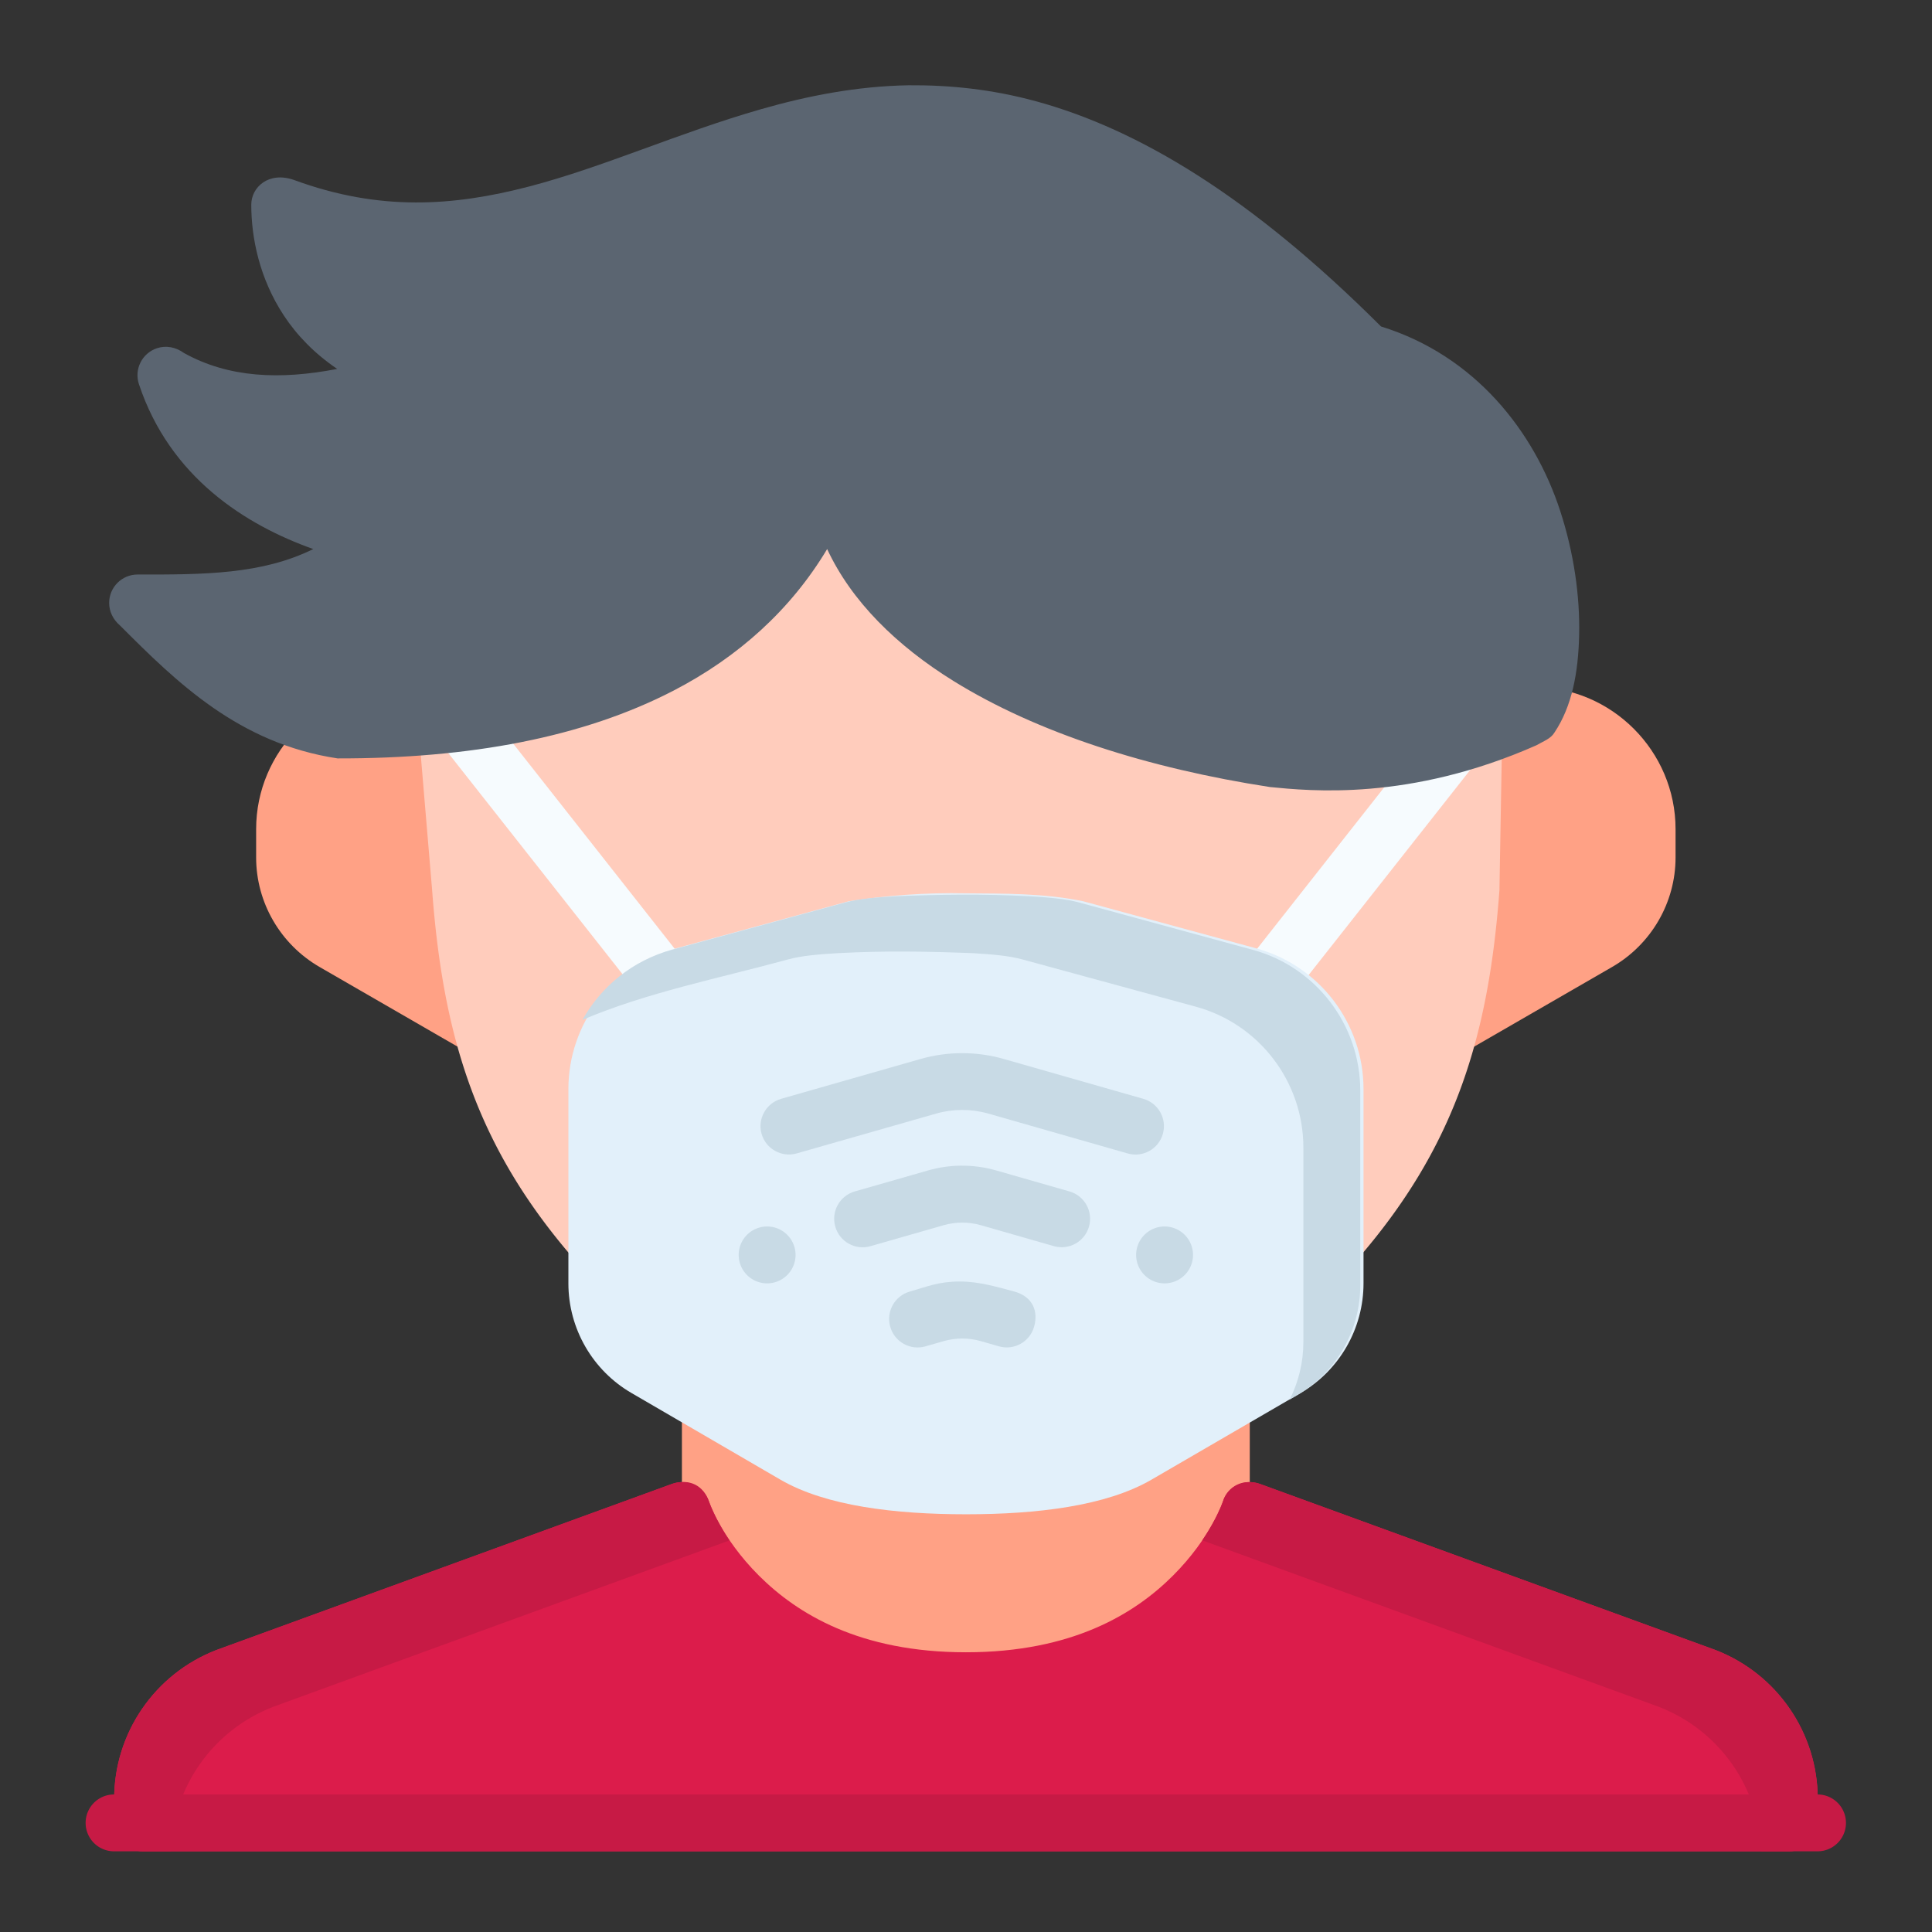 <?xml version="1.0" encoding="UTF-8" standalone="no"?>
<!-- Created with Inkscape (http://www.inkscape.org/) -->

<svg
   width="64pt"
   height="64pt"
   viewBox="0 0 22.578 22.578"
   version="1.1"
   id="svg831"
   inkscape:version="1.1.2 (b8e25be833, 2022-02-05)"
   sodipodi:docname="Export - Unblash - 64px.svg"
   inkscape:export-filename="E:\Icon Design\TR Icon Design Project\Carlos - Icon Design Project\Desember\Done\Flat\06 - Ampoule.png"
   inkscape:export-xdpi="576"
   inkscape:export-ydpi="576"
   xmlns:inkscape="http://www.inkscape.org/namespaces/inkscape"
   xmlns:sodipodi="http://sodipodi.sourceforge.net/DTD/sodipodi-0.dtd"
   xmlns="http://www.w3.org/2000/svg"
   xmlns:svg="http://www.w3.org/2000/svg"
   xmlns:rdf="http://www.w3.org/1999/02/22-rdf-syntax-ns#"
   xmlns:cc="http://creativecommons.org/ns#"
   xmlns:dc="http://purl.org/dc/elements/1.1/">
  <rect x="0" y="0" width="22.578" height="22.578" fill="#333333" stroke="none"/>
  <defs
     id="defs825">
    <pattern
       id="EMFhbasepattern"
       patternUnits="userSpaceOnUse"
       width="6"
       height="6"
       x="0"
       y="0" />
    <pattern
       id="EMFhbasepattern-9"
       patternUnits="userSpaceOnUse"
       width="6"
       height="6"
       x="0"
       y="0" />
    <pattern
       id="EMFhbasepattern-0"
       patternUnits="userSpaceOnUse"
       width="6"
       height="6"
       x="0"
       y="0" />
    <pattern
       id="EMFhbasepattern-7"
       patternUnits="userSpaceOnUse"
       width="6"
       height="6"
       x="0"
       y="0" />
    <pattern
       id="EMFhbasepattern-2"
       patternUnits="userSpaceOnUse"
       width="6"
       height="6"
       x="0"
       y="0" />
    <pattern
       id="EMFhbasepattern-98"
       patternUnits="userSpaceOnUse"
       width="6"
       height="6"
       x="0"
       y="0" />
    <pattern
       id="EMFhbasepattern-6"
       patternUnits="userSpaceOnUse"
       width="6"
       height="6"
       x="0"
       y="0" />
    <pattern
       id="EMFhbasepattern-01"
       patternUnits="userSpaceOnUse"
       width="6"
       height="6"
       x="0"
       y="0" />
    <pattern
       id="EMFhbasepattern-07"
       patternUnits="userSpaceOnUse"
       width="6"
       height="6"
       x="0"
       y="0" />
    <pattern
       id="EMFhbasepattern-8"
       patternUnits="userSpaceOnUse"
       width="6"
       height="6"
       x="0"
       y="0" />
    <pattern
       id="EMFhbasepattern-4"
       patternUnits="userSpaceOnUse"
       width="6"
       height="6"
       x="0"
       y="0" />
    <pattern
       id="EMFhbasepattern-40"
       patternUnits="userSpaceOnUse"
       width="6"
       height="6"
       x="0"
       y="0" />
    <pattern
       id="EMFhbasepattern-08"
       patternUnits="userSpaceOnUse"
       width="6"
       height="6"
       x="0"
       y="0" />
    <pattern
       id="EMFhbasepattern-04"
       patternUnits="userSpaceOnUse"
       width="6"
       height="6"
       x="0"
       y="0" />
    <pattern
       id="EMFhbasepattern-014"
       patternUnits="userSpaceOnUse"
       width="6"
       height="6"
       x="0"
       y="0" />
    <pattern
       id="EMFhbasepattern-27"
       patternUnits="userSpaceOnUse"
       width="6"
       height="6"
       x="0"
       y="0" />
    <pattern
       id="EMFhbasepattern-09"
       patternUnits="userSpaceOnUse"
       width="6"
       height="6"
       x="0"
       y="0" />
    <pattern
       id="EMFhbasepattern-5"
       patternUnits="userSpaceOnUse"
       width="6"
       height="6"
       x="0"
       y="0" />
    <pattern
       id="EMFhbasepattern-018"
       patternUnits="userSpaceOnUse"
       width="6"
       height="6"
       x="0"
       y="0" />
  </defs>
  <sodipodi:namedview
     id="base"
     pagecolor="#ffffff"
     bordercolor="#666666"
     borderopacity="1.0"
     inkscape:pageopacity="0.0"
     inkscape:pageshadow="2"
     inkscape:zoom="3.421875"
     inkscape:cx="42.666667"
     inkscape:cy="42.666667"
     inkscape:document-units="pt"
     inkscape:current-layer="layer1"
     showgrid="false"
     units="pt"
     inkscape:window-width="958"
     inkscape:window-height="1041"
     inkscape:window-x="953"
     inkscape:window-y="0"
     inkscape:window-maximized="0"
     inkscape:pagecheckerboard="true"
     inkscape:showpageshadow="false"
     inkscape:object-paths="true"
     inkscape:snap-intersection-paths="true"
     inkscape:snap-smooth-nodes="true"
     inkscape:snap-midpoints="true"
     showguides="true"
     inkscape:snap-bbox="true"
     inkscape:bbox-nodes="true"
     inkscape:snap-nodes="false"
     inkscape:snap-global="true"
     inkscape:snap-others="false">
    <inkscape:grid
       type="xygrid"
       id="grid1378" />
    <sodipodi:guide
       position="0.97,21.608"
       orientation="78,0"
       id="guide1380"
       inkscape:locked="false" />
    <sodipodi:guide
       position="0.97,0.97"
       orientation="0,78"
       id="guide1382"
       inkscape:locked="false" />
    <sodipodi:guide
       position="21.608,0.97"
       orientation="-78,0"
       id="guide1384"
       inkscape:locked="false" />
    <sodipodi:guide
       position="21.608,21.608"
       orientation="0,-78"
       id="guide1386"
       inkscape:locked="false" />
  </sodipodi:namedview>
  <g
     inkscape:label="Icon"
     inkscape:groupmode="layer"
     id="layer1"
     transform="translate(0,-274.422)">
    <g
       id="g759575"
       style="display:inline;stroke-width:0.798"
       transform="matrix(1.254,0,0,1.254,38.494,-76.051)">
      <path
         style="color:#000000;fill:#ffa185;fill-opacity:1;stroke-width:0.798;stroke-linecap:round;stroke-linejoin:round;-inkscape-stroke:none"
         d="m -17.051,289.291 1.377,-0.795 c 0.364,-0.21 0.592,-0.599 0.592,-1.021 v -0.264 c 0,-0.727 -0.595,-1.324 -1.322,-1.324 h -0.529 z"
         id="path97336"
         sodipodi:nodetypes="ccssscc" />
      <path
         style="fill:#ffa185;fill-opacity:1;stroke:none;stroke-width:0.422;stroke-linecap:round;stroke-linejoin:round;stroke-opacity:1;stop-color:#000000"
         d="m -19.05,291.905 v 3.772 h -5.292 v -3.772 z"
         id="path48136" />
      <path
         style="color:#000000;fill:#ffa185;fill-opacity:1;stroke-width:0.798;stroke-linecap:round;stroke-linejoin:round;-inkscape-stroke:none"
         d="m -26.459,285.887 -0.529,1e-5 c -0.727,0 -1.322,0.597 -1.322,1.324 v 0.264 c 0,0.422 0.228,0.811 0.592,1.021 l 1.377,0.795 z"
         id="path97330"
         sodipodi:nodetypes="ccssccc" />
      <path
         style="color:#000000;fill:#ffccbc;stroke-width:0.798;stroke-linecap:round;stroke-linejoin:round;-inkscape-stroke:none"
         d="m -22.465,282.379 a 0.265,0.265 0 0 0 -0.18,0.012 l -4.146,1.834 a 0.265,0.265 0 0 0 -0.156,0.264 l 0.277,3.289 c 0.103,1.382 0.42,2.406 1.334,3.453 a 0.265,0.265 0 0 0 0.201,0.092 h 6.879 a 0.265,0.265 0 0 0 0.199,-0.092 c 0.914,-1.048 1.232,-2.072 1.334,-3.455 a 0.265,0.265 0 0 0 0,-0.016 l 0.061,-3.492 a 0.265,0.265 0 0 0 -0.191,-0.26 z"
         id="path97342" />
      <path
         style="color:#000000;fill:#f6fbfe;stroke-width:0.798;stroke-linecap:round;stroke-linejoin:round;-inkscape-stroke:none"
         d="m -26.666,286.316 1.959,2.486 c 0.09,0.115 0.256,0.135 0.371,0.045 0.115,-0.09 0.135,-0.256 0.045,-0.371 L -26.25,285.988 Z"
         id="path42181"
         sodipodi:nodetypes="cccccc" />
      <path
         style="color:#000000;fill:#f6fbfe;stroke-width:0.798;stroke-linecap:round;stroke-linejoin:round;-inkscape-stroke:none"
         d="m -17.141,285.988 -1.959,2.488 c -0.09,0.114 -0.071,0.28 0.043,0.371 0.115,0.091 0.283,0.071 0.373,-0.045 l 1.959,-2.486 z"
         id="path42638"
         sodipodi:nodetypes="cccccc" />
      <path
         style="color:#000000;fill:#5b6571;stroke-width:3.014;stroke-linecap:round;stroke-linejoin:round;-inkscape-stroke:none"
         d="m -79.393,1.365 c -1.572,-0.431 -3.066,-0.577 -4.492,-0.566 -1.834,0.033 -3.555,0.373 -5.186,0.84 -2.899,0.83 -5.538,2.038 -8.172,2.723 -2.634,0.684 -5.227,0.882 -8.259,-0.234 -0.887,-0.31 -1.499,0.256 -1.499,0.869 0,1.156 0.281,2.584 1.145,3.898 0.454,0.691 1.076,1.337 1.877,1.879 -2.016,0.39 -3.818,0.312 -5.388,-0.559 -0.294,-0.214 -0.636,-0.272 -0.948,-0.17 -0.528,0.174 -0.814,0.745 -0.635,1.271 1.09,3.269 3.74,4.942 6.129,5.793 -1.817,0.895 -3.851,0.899 -6.182,0.895 -0.549,0.002 -0.994,0.447 -0.996,0.996 -8e-4,0.3 0.133,0.585 0.386,0.801 1.989,1.992 4.175,4.145 7.646,4.67 4.632,0.008 8.631,-0.733 11.818,-2.385 2.271,-1.177 4.122,-2.841 5.4,-4.977 0.856,1.841 2.445,3.4 4.439,4.637 2.96,1.836 6.872,3.076 11.133,3.732 1.403,0.136 4.904,0.505 9.367,-1.467 0.258,-0.149 0.512,-0.232 0.643,-0.457 0.605,-0.908 0.835,-2.084 0.863,-3.432 0.029,-1.347 -0.179,-2.858 -0.664,-4.348 -0.913,-2.804 -2.998,-5.47 -6.304,-6.493 -4.577,-4.573 -8.53,-6.932 -12.122,-7.917 z"
         transform="matrix(0.265,0,0,0.265,0,280.067)"
         id="path96484"
         sodipodi:nodetypes="ccccccscccccccccsccccccccc" />
      <path
         style="color:#000000;fill:#e2f0fa;stroke-width:0.798;stroke-linecap:round;stroke-linejoin:round;-inkscape-stroke:none"
         d="m -21.695,287.809 c -0.377,-0.008 -0.741,0.02 -1.092,0.074 l -1.611,0.439 c -0.59,0.161 -1.002,0.699 -1.002,1.311 v 1.811 c 0,0.421 0.225,0.812 0.59,1.023 l 1.387,0.807 c 0.424,0.246 1.069,0.322 1.729,0.322 0.659,0 1.303,-0.076 1.727,-0.322 l 1.389,-0.807 c 0.364,-0.212 0.588,-0.602 0.588,-1.023 v -1.811 c 2e-6,-0.611 -0.41,-1.15 -1,-1.311 l -1.613,-0.439 c -0.367,-0.076 -0.739,-0.071 -1.09,-0.074 z"
         id="path97878"
         sodipodi:nodetypes="ccsssccsccccccc" />
      <path
         id="path43422"
         style="color:#000000;fill:#c8dae5;stroke-width:3.014;stroke-linecap:round;stroke-linejoin:round;-inkscape-stroke:none"
         d="m -88.369,36.443 c -0.529,0.152 -0.835,0.703 -0.686,1.232 0.151,0.529 0.702,0.837 1.232,0.688 1.635,-0.467 3.273,-0.935 4.908,-1.402 0.597,-0.17 1.235,-0.17 1.832,0 1.635,0.467 3.265,0.935 4.9,1.402 0.533,0.154 1.089,-0.154 1.24,-0.688 0.149,-0.529 -0.157,-1.08 -0.686,-1.232 -1.635,-0.467 -3.275,-0.935 -4.91,-1.402 -0.478,-0.137 -0.969,-0.205 -1.461,-0.205 -0.492,0 -0.983,0.068 -1.465,0.205 -1.639,0.467 -3.271,0.935 -4.906,1.402 z m 6.291,2.35 c -0.379,0.007 -0.756,0.063 -1.123,0.168 l -2.576,0.738 c -0.529,0.151 -0.837,0.702 -0.688,1.232 0.149,0.536 0.706,0.847 1.24,0.693 l 2.576,-0.738 c 0.425,-0.121 0.876,-0.121 1.301,0 l 2.576,0.738 c 0.532,0.149 1.084,-0.162 1.232,-0.693 0.149,-0.53 -0.158,-1.081 -0.688,-1.232 l -2.576,-0.738 c -0.416,-0.119 -0.846,-0.175 -1.275,-0.168 z m 0,4.074 c -0.753,0 -1.141,0.175 -1.766,0.354 -0.533,0.152 -0.84,0.708 -0.686,1.24 0.152,0.533 0.708,0.84 1.24,0.686 l 0.641,-0.184 c 0.425,-0.121 0.876,-0.121 1.301,0 l 0.641,0.184 c 0.53,0.151 1.082,-0.156 1.234,-0.686 0.154,-0.533 -0.029,-1.053 -0.688,-1.24 -0.621,-0.166 -1.253,-0.354 -1.918,-0.354 z"
         transform="matrix(0.265,0,0,0.265,0,280.067)"
         sodipodi:nodetypes="ccccccccssccsccccccccccscccccccccc" />
      <path
         style="color:#000000;fill:#c8dae5;fill-opacity:1;stroke-width:0.798;stroke-linecap:round;stroke-linejoin:round;-inkscape-stroke:none"
         d="m -23.547,290.914 a 0.265,0.265 0 0 0 -0.266,0.266 0.265,0.265 0 0 0 0.266,0.264 0.265,0.265 0 0 0 0.264,-0.264 0.265,0.265 0 0 0 -0.264,-0.266 z"
         id="path44781" />
      <path
         style="color:#000000;fill:#c8dae5;fill-opacity:1;stroke-width:0.798;stroke-linecap:round;stroke-linejoin:round;-inkscape-stroke:none"
         d="m -19.843,290.914 a 0.265,0.265 0 0 0 -0.266,0.266 0.265,0.265 0 0 0 0.266,0.264 0.265,0.265 0 0 0 0.264,-0.264 0.265,0.265 0 0 0 -0.264,-0.266 z"
         id="path45004" />
      <path
         style="color:#000000;fill:#dc1c4b;stroke-width:0.798;stroke-linecap:round;stroke-linejoin:round;-inkscape-stroke:none"
         d="m -29.633,296.248 v 0.223 c -5.64e-4,0.146 0.117,0.265 0.264,0.266 h 15.346 c 0.147,5.6e-4 0.266,-0.119 0.266,-0.266 v -0.223 c 0,-0.612 -0.377,-1.163 -0.95,-1.386 l -4.251,-1.55 c -0.14,-0.051 -0.294,0.023 -0.342,0.164 0,0 -0.11,0.336 -0.465,0.691 -0.355,0.355 -0.938,0.715 -1.93,0.715 -0.992,0 -1.574,-0.36 -1.93,-0.715 -0.355,-0.355 -0.465,-0.691 -0.465,-0.691 -0.047,-0.141 -0.202,-0.215 -0.342,-0.164 l -4.251,1.55 c -0.573,0.223 -0.95,0.774 -0.95,1.386 z"
         id="path98085"
         sodipodi:nodetypes="sccccscccssscccs" />
      <path
         style="color:#000000;fill:#c71a45;stroke-width:0.798;stroke-linecap:round;stroke-linejoin:round;-inkscape-stroke:none"
         d="m -29.633,296.207 a 0.265,0.265 0 0 0 -0.266,0.264 0.265,0.265 0 0 0 0.266,0.266 h 15.875 a 0.265,0.265 0 0 0 0.264,-0.266 0.265,0.265 0 0 0 -0.264,-0.264 z"
         id="path47765" />
      <path
         id="path98279"
         style="color:#000000;fill:#c8dae5;fill-opacity:1;stroke-width:3.014;stroke-linecap:round;stroke-linejoin:round;-inkscape-stroke:none"
         d="m -84.375,29.32 c -0.713,0.043 -1.268,0.09 -1.75,0.221 l -6.09,1.662 c -1.367,0.373 -2.481,1.282 -3.139,2.463 2.255,-0.962 4.796,-1.461 7.229,-2.125 0.482,-0.131 1.037,-0.178 1.75,-0.221 1.632,-0.089 3.185,-0.062 4.746,0 0.713,0.043 1.268,0.09 1.75,0.221 l 6.098,1.662 c 2.229,0.608 3.779,2.643 3.779,4.953 v 6.842 c 3e-6,0.714 -0.171,1.403 -0.482,2.02 l 0.26,-0.15 c 1.378,-0.8 2.223,-2.276 2.223,-3.869 V 36.156 c 7e-6,-2.31 -1.55,-4.345 -3.779,-4.953 l -6.098,-1.662 c -0.482,-0.131 -1.037,-0.178 -1.75,-0.221 -1.633,-0.088 -3.182,-0.063 -4.746,0 z"
         transform="matrix(0.265,0,0,0.265,0,280.067)"
         sodipodi:nodetypes="ccccccccccccccccccc" />
      <path
         style="color:#000000;fill:#c71a45;fill-opacity:1;stroke-width:0.798;stroke-linecap:round;stroke-linejoin:round;-inkscape-stroke:none"
         d="m -14.287,296.736 h 0.264 c 0.147,5.6e-4 0.266,-0.119 0.266,-0.266 V 296.248 c 0,-0.612 -0.377,-1.163 -0.95,-1.386 l -4.251,-1.55 c -0.192,-0.06 -0.314,0.06 -0.342,0.164 0,0 -0.051,0.154 -0.193,0.364 0.002,3.1e-4 0.004,6.5e-4 0.006,10e-4 l 4.251,1.55 c 0.561,0.218 0.934,0.749 0.95,1.345 z"
         id="path757556"
         sodipodi:nodetypes="cccsccccccc" />
      <path
         style="color:#000000;fill:#c71a45;fill-opacity:1;stroke-width:0.798;stroke-linecap:round;stroke-linejoin:round;-inkscape-stroke:none"
         d="m -28.153,295.391 c -0.561,0.218 -0.934,0.749 -0.95,1.345 h -0.264 c -0.147,5.6e-4 -0.266,-0.119 -0.266,-0.266 V 296.248 c 0,-0.612 0.377,-1.163 0.95,-1.386 l 4.251,-1.55 c 0.165,-0.052 0.29,0.018 0.342,0.164 0,0 0.051,0.154 0.19,0.364 z"
         id="path757656"
         sodipodi:nodetypes="ccccsccccc" />
    </g>
  </g>
</svg>
